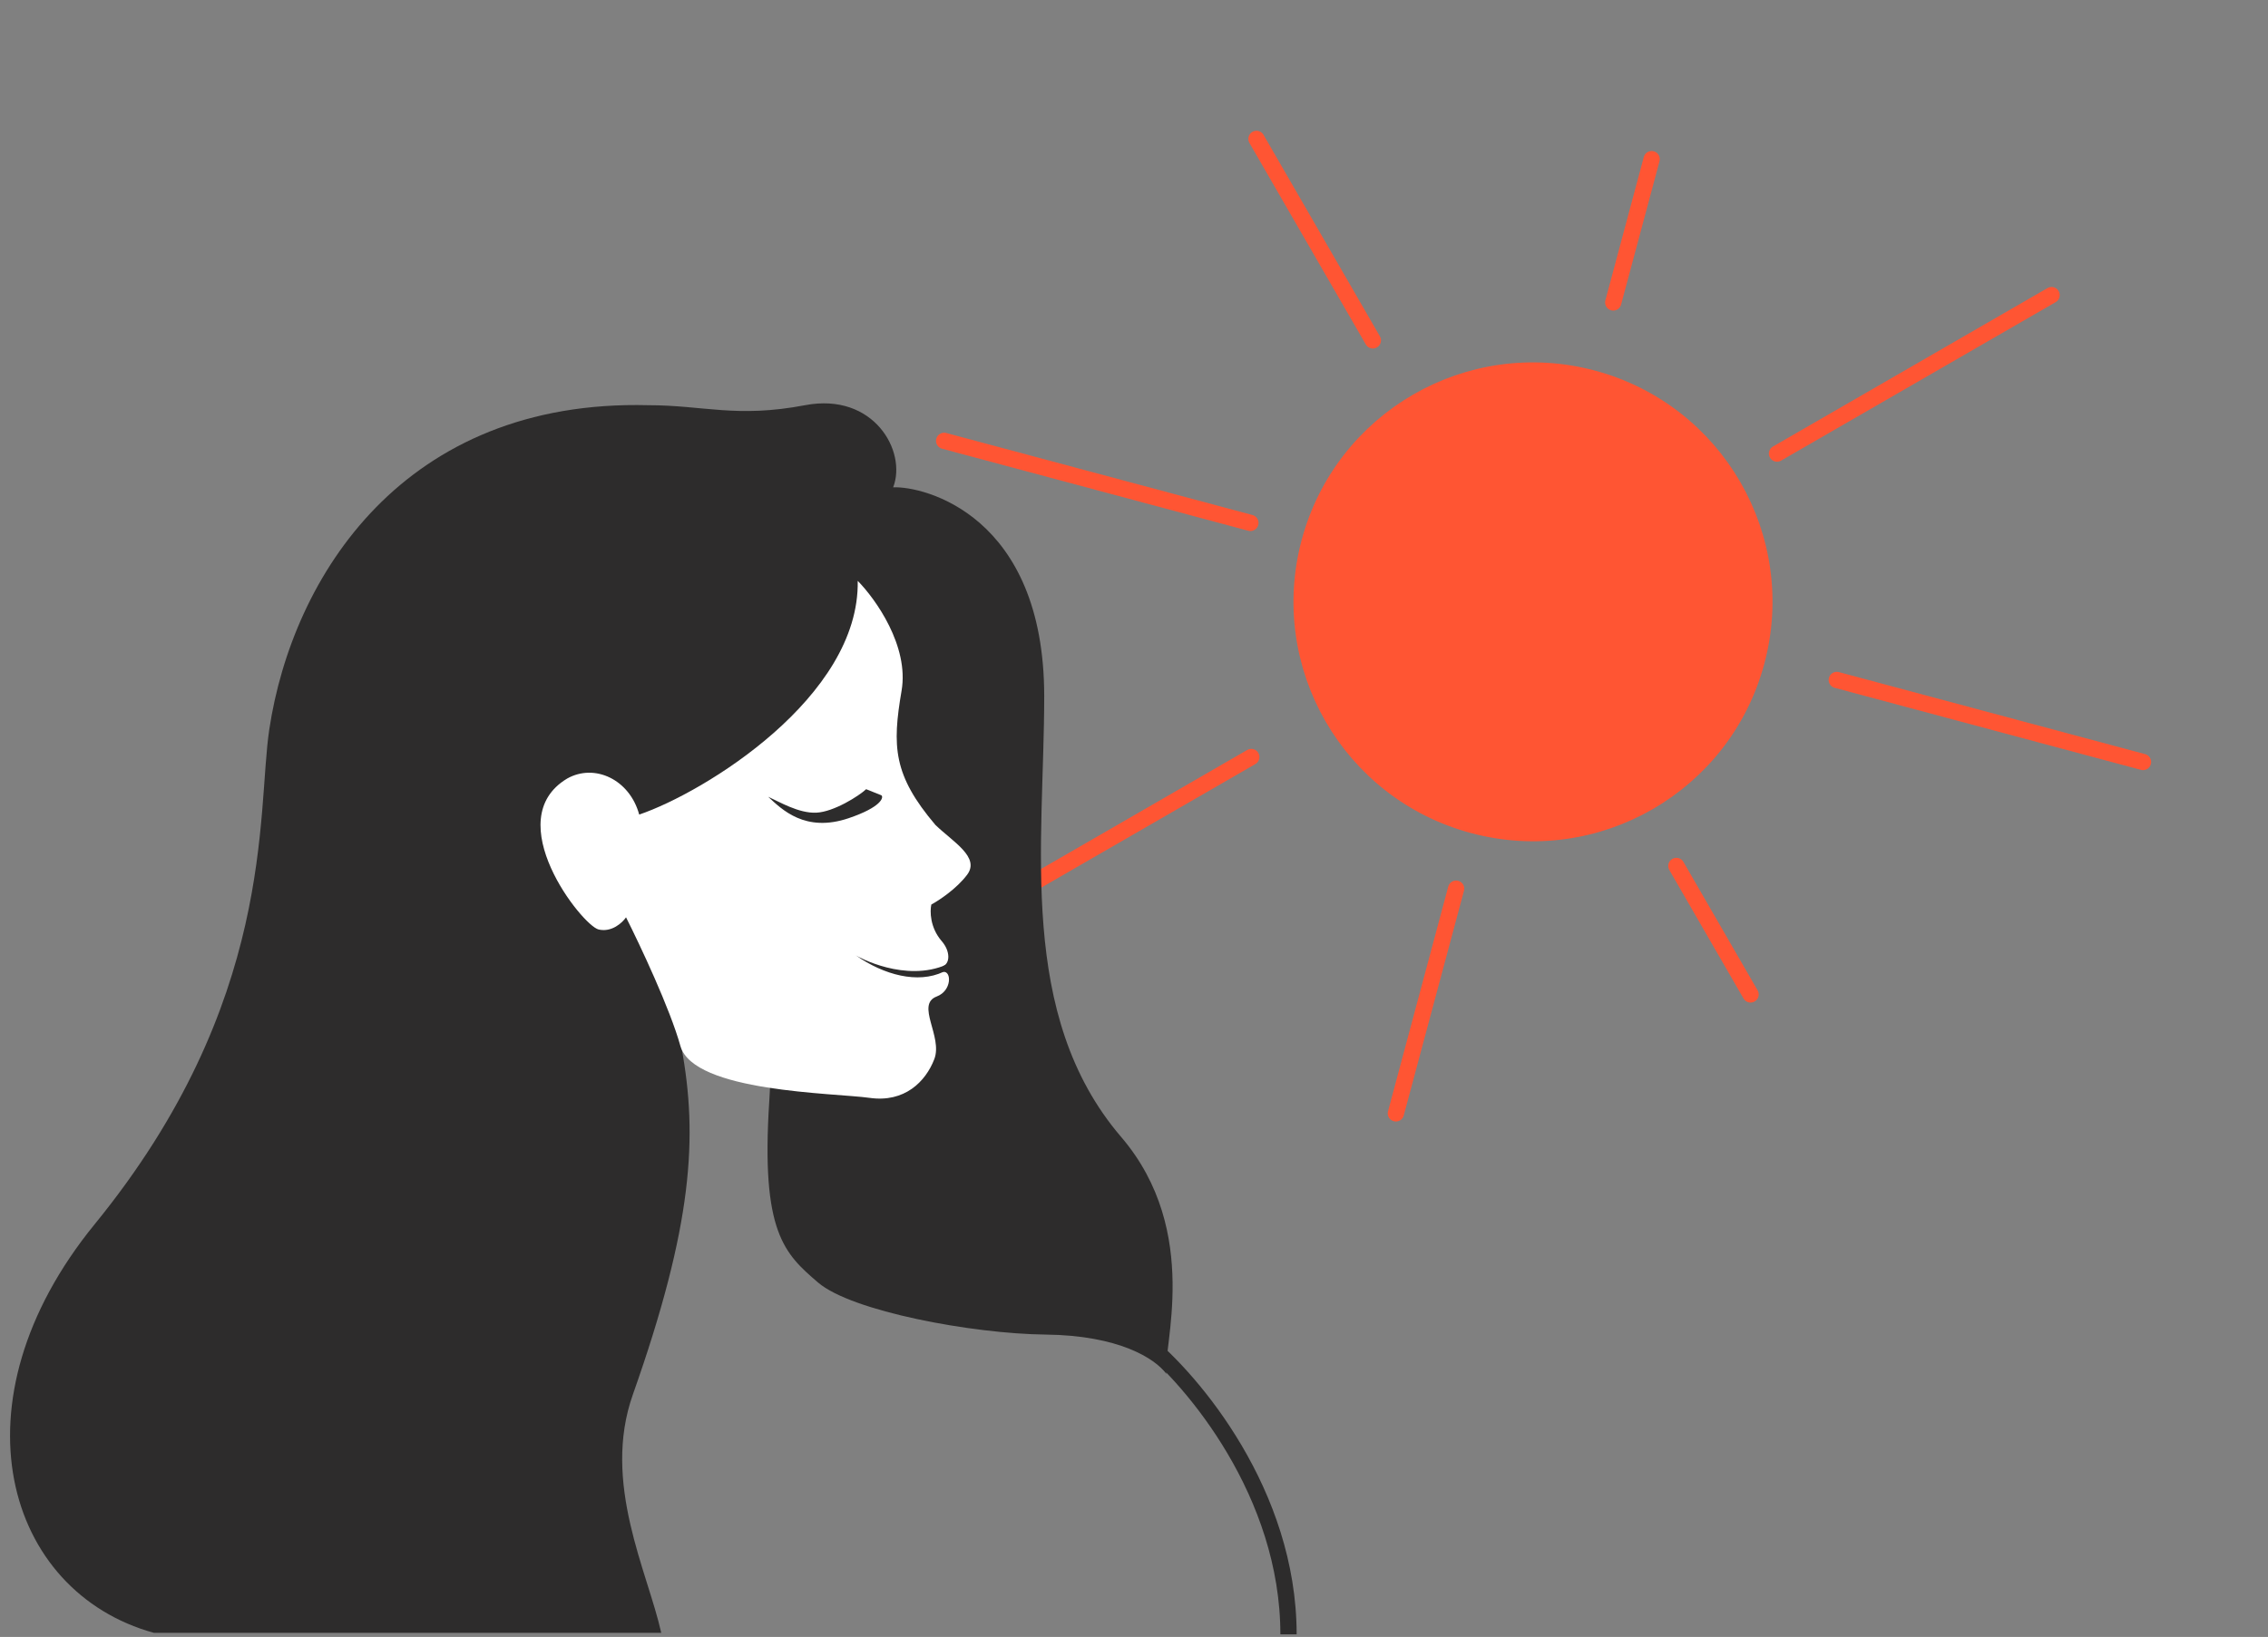 <svg width="223" height="161" viewBox="0 0 223 161" fill="none" xmlns="http://www.w3.org/2000/svg"><rect x="0" y="0" width="223" height="161" fill="#808080" stroke="none"/><path d="M123.032 74.456L96.036 90.042m78.689-45.431l26.996-15.586M164.829 85.17l7.295 12.636m-37.14-64.329l-11.441-19.816" stroke="#F53" stroke-width="1.6" stroke-linecap="round"/><circle cx="150.731" cy="59.193" r="22.745" transform="rotate(-75 150.731 59.193)" fill="#F53" stroke="#F53" stroke-width="1.6" stroke-linecap="round"/><path d="M180.6 66.877l30.11 8.068m-87.767-23.517L92.834 43.36m65.787-13.613l3.776-14.093m-19.225 71.75l-5.922 22.101" stroke="#F53" stroke-width="1.6" stroke-linecap="round"/><path d="M102.672 68.492c0-17.831-11.841-20.69-14.852-20.562 1.372-3.539-1.909-9.365-8.66-8.077-6.751 1.287-9.992 0-15.395.001-24.052-.62-35.016 16.835-37.287 31.882-1.241 8.224.677 26.791-17.168 48.671-14.276 17.503-8.77 36.169 5.82 40.189h49.887c-1.344-6.051-5.863-14.742-2.793-23.431 5.901-16.695 6.404-25.344 4.783-34.146h4.806c1.556-2.551 4.5-5.067 3.826 5.281-.841 12.935 1.503 15.007 4.794 17.839 3.291 2.831 15.182 5.046 22.377 5.122 7.194.077 10.735 2.337 11.883 3.868-.46-2.296 3.548-13.957-4.459-23.308-10.263-11.986-7.562-28.833-7.562-43.329z" fill="#2D2C2C"/><path d="M88.648 67.928c.749-4.385-2.563-9.025-4.313-10.797.207 11.416-15.084 20.811-21.486 22.986-.934-3.451-4.376-5.059-7.076-3.547-6.76 4.042 1.47 14.473 3.088 14.85 1.295.301 2.336-.673 2.694-1.197 1.358 2.693 4.328 8.992 5.342 12.642 1.268 4.563 15.184 4.628 18.611 5.115 3.428.487 5.502-1.587 6.357-3.81.856-2.224-1.864-5.368.242-6.163 1.504-.569 1.46-2.542.628-2.412-.058-.08-.09-.143-.148-.208.122-.095.033-.194.148-.372.67-.26.732-1.443-.14-2.45-1.166-1.343-1.167-2.96-1.022-3.6.737-.397 2.473-1.54 3.516-2.925 1.305-1.732-1.387-3.234-3.114-4.902-4.164-4.908-4.262-7.73-3.327-13.21z" fill="#fff"/><path d="M83.456 80.469c-4.29 1.457-6.586-.86-7.925-2.103 1.068.48 3.008 1.647 4.735 1.565 1.727-.08 4.194-1.65 4.898-2.31l1.506.604c.231.206-.008 1.155-3.214 2.244z" fill="#2D2C2C"/><path d="M112.559 131.937c4.711 3.818 14.133 14.926 14.133 28.81" stroke="#2D2C2C" stroke-width="1.6"/><path d="M93.1 94.86c-4.07 1.812-8.723-.74-8.946-.89 2.782 1.935 6.088 2.806 8.611 1.614l.335-.724z" fill="#2D2C2C"/></svg>
